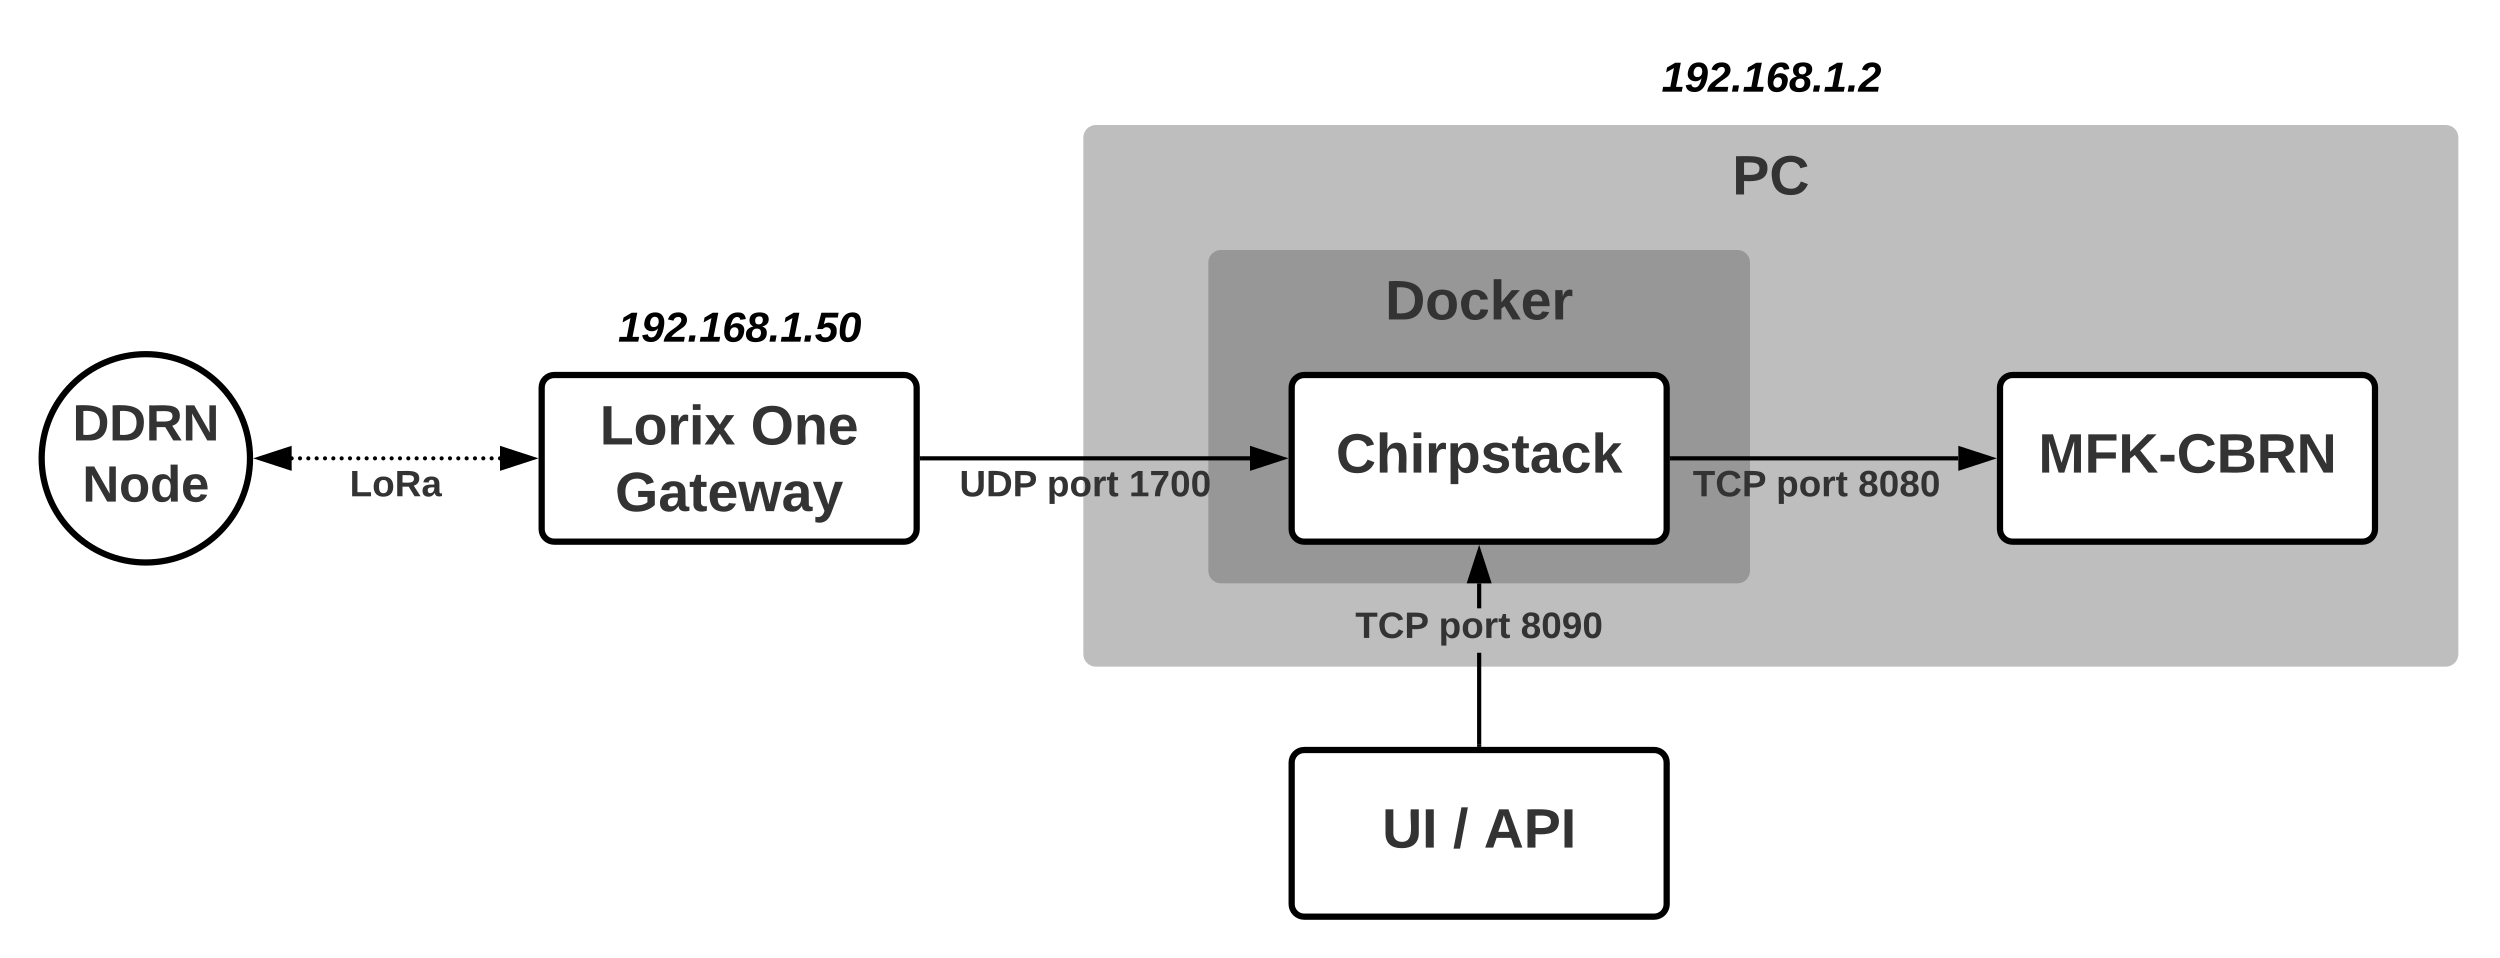 <svg xmlns="http://www.w3.org/2000/svg" xmlns:xlink="http://www.w3.org/1999/xlink" xmlns:lucid="lucid" width="1200" height="460"><g transform="translate(-160 -80)" lucid:page-tab-id="0_0"><path d="M0 0h1760v1360H0z" fill="#fff"/><path d="M420 220h189.33v40H420z" fill="none"/><use xlink:href="#a" transform="matrix(1,0,0,1,420,220) translate(36.667 24)"/><path d="M280 300c0 27.6-22.4 50-50 50s-50-22.4-50-50 22.4-50 50-50 50 22.4 50 50z" stroke="#000" stroke-width="3" fill="#fff"/><use xlink:href="#b" transform="matrix(1,0,0,1,185,255) translate(9.832 36.431)"/><use xlink:href="#c" transform="matrix(1,0,0,1,185,255) translate(14.551 65.764)"/><path d="M420 266c0-3.3 2.7-6 6-6h168c3.3 0 6 2.7 6 6v68c0 3.3-2.7 6-6 6H426c-3.3 0-6-2.7-6-6z" stroke="#000" stroke-width="3" fill="#fff"/><use xlink:href="#d" transform="matrix(1,0,0,1,432,272) translate(15.889 21.333)"/><use xlink:href="#e" transform="matrix(1,0,0,1,432,272) translate(88.333 21.333)"/><use xlink:href="#f" transform="matrix(1,0,0,1,432,272) translate(23.222 53.333)"/><path d="M301 300c0 .55-.44 1-1 1-.55 0-1-.45-1-1s.45-1 1-1c.56 0 1 .45 1 1zm4 0c0 .55-.45 1-1 1s-1-.45-1-1 .45-1 1-1 1 .45 1 1zm4 0c0 .55-.45 1-1 1s-1-.45-1-1 .45-1 1-1 1 .45 1 1zm4 0c0 .55-.45 1-1 1s-1-.45-1-1 .45-1 1-1 1 .45 1 1zm4 0c0 .55-.45 1-1 1s-1-.45-1-1 .45-1 1-1 1 .45 1 1zm4 0c0 .55-.45 1-1 1s-1-.45-1-1 .45-1 1-1 1 .45 1 1zm4 0c0 .55-.45 1-1 1s-1-.45-1-1 .45-1 1-1 1 .45 1 1zm4 0c0 .55-.45 1-1 1s-1-.45-1-1 .45-1 1-1 1 .45 1 1zm4 0c0 .55-.45 1-1 1s-1-.45-1-1 .45-1 1-1 1 .45 1 1zm4 0c0 .55-.45 1-1 1s-1-.45-1-1 .45-1 1-1 1 .45 1 1zm4 0c0 .55-.45 1-1 1s-1-.45-1-1 .45-1 1-1 1 .45 1 1zm4 0c0 .55-.45 1-1 1s-1-.45-1-1 .45-1 1-1 1 .45 1 1zm4 0c0 .55-.45 1-1 1s-1-.45-1-1 .45-1 1-1 1 .45 1 1zm4 0c0 .55-.45 1-1 1s-1-.45-1-1 .45-1 1-1 1 .45 1 1zm4 0c0 .55-.45 1-1 1s-1-.45-1-1 .45-1 1-1 1 .45 1 1zm4 0c0 .55-.45 1-1 1s-1-.45-1-1 .45-1 1-1 1 .45 1 1zm4 0c0 .55-.45 1-1 1s-1-.45-1-1 .45-1 1-1 1 .45 1 1zm4 0c0 .55-.45 1-1 1s-1-.45-1-1 .45-1 1-1 1 .45 1 1zm4 0c0 .55-.45 1-1 1s-1-.45-1-1 .45-1 1-1 1 .45 1 1zm4 0c0 .55-.45 1-1 1s-1-.45-1-1 .45-1 1-1 1 .45 1 1zm4 0c0 .55-.45 1-1 1s-1-.45-1-1 .45-1 1-1 1 .45 1 1zm4 0c0 .55-.45 1-1 1s-1-.45-1-1 .45-1 1-1 1 .45 1 1zm4 0c0 .55-.45 1-1 1s-1-.45-1-1 .45-1 1-1 1 .45 1 1zm4 0c0 .55-.45 1-1 1s-1-.45-1-1 .45-1 1-1 1 .45 1 1zm4 0c0 .55-.45 1-1 1s-1-.45-1-1 .45-1 1-1 1 .45 1 1zm4 0c0 .55-.45 1-1 1s-1-.45-1-1 .45-1 1-1 1 .45 1 1z"/><path d="M284.74 300l14.26-4.64v9.28zM415.26 300L401 304.64v-9.28z" stroke="#000" stroke-width="2"/><use xlink:href="#g" transform="matrix(1,0,0,1,327.852,304) translate(0 14.222)"/><path d="M680 146c0-3.3 2.7-6 6-6h648c3.3 0 6 2.7 6 6v248c0 3.3-2.7 6-6 6H686c-3.3 0-6-2.7-6-6z" stroke="#000" stroke-opacity="0" stroke-width="3" fill="#5e5e5e" fill-opacity=".4"/><use xlink:href="#h" transform="matrix(1,0,0,1,692,152) translate(299.519 21.333)"/><path d="M740 206c0-3.3 2.7-6 6-6h248c3.3 0 6 2.7 6 6v148c0 3.3-2.7 6-6 6H746c-3.3 0-6-2.7-6-6z" stroke="#000" stroke-opacity="0" stroke-width="3" fill="#5e5e5e" fill-opacity=".4"/><use xlink:href="#i" transform="matrix(1,0,0,1,752,212) translate(72.889 21.333)"/><path d="M780 266c0-3.3 2.7-6 6-6h168c3.3 0 6 2.7 6 6v68c0 3.3-2.7 6-6 6H786c-3.3 0-6-2.7-6-6z" stroke="#000" stroke-width="3" fill="#fff"/><use xlink:href="#j" transform="matrix(1,0,0,1,792,272) translate(9.259 34.833)"/><path d="M1120 266c0-3.3 2.7-6 6-6h168c3.3 0 6 2.7 6 6v68c0 3.3-2.7 6-6 6h-168c-3.3 0-6-2.7-6-6z" stroke="#000" stroke-width="3" fill="#fff"/><use xlink:href="#k" transform="matrix(1,0,0,1,1132,272) translate(6.444 34.833)"/><path d="M602.5 300H760" stroke="#000" stroke-width="2" fill="none"/><path d="M602.53 301h-1.03v-2h1.03z"/><path d="M775.26 300L761 304.64v-9.28z" stroke="#000" stroke-width="2"/><use xlink:href="#l" transform="matrix(1,0,0,1,620.536,304) translate(0.005 14.222)"/><use xlink:href="#m" transform="matrix(1,0,0,1,620.536,304) translate(42.03 14.222)"/><use xlink:href="#n" transform="matrix(1,0,0,1,620.536,304) translate(81.388 14.222)"/><path d="M962.5 300H1100" stroke="#000" stroke-width="2" fill="none"/><path d="M962.53 301h-1.03v-2h1.03z"/><path d="M1115.26 300l-14.26 4.64v-9.28z" stroke="#000" stroke-width="2"/><use xlink:href="#o" transform="matrix(1,0,0,1,972.543,304) translate(0.005 14.222)"/><use xlink:href="#m" transform="matrix(1,0,0,1,972.543,304) translate(40.054 14.222)"/><use xlink:href="#p" transform="matrix(1,0,0,1,972.543,304) translate(79.412 14.222)"/><path d="M915.33 100h189.34v40H915.33z" fill="none"/><use xlink:href="#q" transform="matrix(1,0,0,1,915.333,100) translate(42.222 24)"/><path d="M780 446c0-3.3 2.7-6 6-6h168c3.3 0 6 2.7 6 6v68c0 3.3-2.7 6-6 6H786c-3.3 0-6-2.7-6-6z" stroke="#000" stroke-width="3" fill="#fff"/><g><use xlink:href="#r" transform="matrix(1,0,0,1,792,452) translate(31.407 34.833)"/><use xlink:href="#s" transform="matrix(1,0,0,1,792,452) translate(65.407 34.833)"/><use xlink:href="#t" transform="matrix(1,0,0,1,792,452) translate(80.222 34.833)"/></g><path d="M871 437.5h-2v-44.17h2zm0-65.5h-2v-12h2z"/><path d="M871 438.5h-2v-1.03h2zM874.64 359h-9.28l4.64-14.26z"/><path d="M876 360h-12l6-18.5zm-9.26-2h6.52L870 347.97z"/><g><use xlink:href="#o" transform="matrix(1,0,0,1,810.543,372) translate(0.005 14.222)"/><use xlink:href="#m" transform="matrix(1,0,0,1,810.543,372) translate(40.054 14.222)"/><use xlink:href="#u" transform="matrix(1,0,0,1,810.543,372) translate(79.412 14.222)"/></g><defs><path d="M6 0l7-41h62l31-161-67 37 8-42 70-41h48L124-41h57l-8 41H6" id="v"/><path d="M57-63c1 32 46 34 62 12 12-16 20-37 25-64-30 46-125 30-118-42 6-58 37-94 96-94 58 0 82 45 75 106C187-59 151 20 56 0 29-6 13-26 8-55zm50-62c29 0 44-20 43-52 0-21-11-35-31-36-46-5-63 88-12 88" id="w"/><path d="M121-251c83 0 93 87 42 126-35 27-77 48-103 84h115l-7 41H-6C6-94 102-103 141-168c11-20 3-46-24-44-23 2-33 13-39 32l-47-10c12-38 39-61 90-61" id="x"/><path d="M8 0l10-54h51L59 0H8" id="y"/><path d="M189-94c-5 59-36 98-95 98-53 0-78-35-77-90 1-95 38-177 138-163 27 4 44 25 47 55l-47 7c-4-34-45-30-62-5-9 14-17 34-22 61 26-45 125-35 118 37zm-81-29c-49-6-61 88-10 88 46 5 60-88 10-88" id="z"/><path d="M35-185c2-48 38-66 89-66 44 1 76 17 76 59 0 37-25 55-56 62 24 7 40 24 40 54 0 56-41 80-97 80C37 4 5-16 5-63c0-41 29-59 63-67-20-10-33-26-33-55zm49 6c0 20 9 31 30 31 25 0 36-17 36-39 0-19-11-31-31-30-22 1-36 13-35 38zm50 101c0-21-11-34-35-34-29 0-42 18-43 46 0 23 13 35 35 35 28 0 43-19 43-47" id="A"/><path d="M137-85c4-43-51-49-69-23H20l36-140h148l-7 41H92l-15 59c40-35 118-7 110 57C197 2 56 37 11-33c-5-8-6-16-7-25l49-8c4 19 14 30 37 30 30-1 44-19 47-49" id="B"/><path d="M15-80c0-86 24-171 112-171 50 0 70 31 70 82C197-84 171 4 84 4 34 4 15-29 15-80zm134-92c6-42-44-55-60-23C72-160 55-94 68-46c4 6 9 12 19 11 56-6 53-82 62-137" id="C"/><g id="a"><use transform="matrix(0.056,0,0,0.056,0,0)" xlink:href="#v"/><use transform="matrix(0.056,0,0,0.056,11.111,0)" xlink:href="#w"/><use transform="matrix(0.056,0,0,0.056,22.222,0)" xlink:href="#x"/><use transform="matrix(0.056,0,0,0.056,33.333,0)" xlink:href="#y"/><use transform="matrix(0.056,0,0,0.056,38.889,0)" xlink:href="#v"/><use transform="matrix(0.056,0,0,0.056,50,0)" xlink:href="#z"/><use transform="matrix(0.056,0,0,0.056,61.111,0)" xlink:href="#A"/><use transform="matrix(0.056,0,0,0.056,72.222,0)" xlink:href="#y"/><use transform="matrix(0.056,0,0,0.056,77.778,0)" xlink:href="#v"/><use transform="matrix(0.056,0,0,0.056,88.889,0)" xlink:href="#y"/><use transform="matrix(0.056,0,0,0.056,94.444,0)" xlink:href="#B"/><use transform="matrix(0.056,0,0,0.056,105.556,0)" xlink:href="#C"/></g><path fill="#333" d="M24-248c120-7 223 5 221 122C244-46 201 0 124 0H24v-248zM76-40c74 7 117-18 117-86 0-67-45-88-117-82v168" id="D"/><path fill="#333" d="M240-174c0 40-23 61-54 70L253 0h-59l-57-94H76V0H24v-248c93 4 217-23 216 74zM76-134c48-2 112 12 112-38 0-48-66-32-112-35v73" id="E"/><path fill="#333" d="M175 0L67-191c6 58 2 128 3 191H24v-248h59L193-55c-6-58-2-129-3-193h46V0h-61" id="F"/><g id="b"><use transform="matrix(0.068,0,0,0.068,0,0)" xlink:href="#D"/><use transform="matrix(0.068,0,0,0.068,17.586,0)" xlink:href="#D"/><use transform="matrix(0.068,0,0,0.068,35.173,0)" xlink:href="#E"/><use transform="matrix(0.068,0,0,0.068,52.759,0)" xlink:href="#F"/></g><path fill="#333" d="M110-194c64 0 96 36 96 99 0 64-35 99-97 99-61 0-95-36-95-99 0-62 34-99 96-99zm-1 164c35 0 45-28 45-65 0-40-10-65-43-65-34 0-45 26-45 65 0 36 10 65 43 65" id="G"/><path fill="#333" d="M88-194c31-1 46 15 58 34l-1-101h50l1 261h-48c-2-10 0-23-3-31C134-8 116 4 84 4 32 4 16-41 15-95c0-56 19-97 73-99zm17 164c33 0 40-30 41-66 1-37-9-64-41-64s-38 30-39 65c0 43 13 65 39 65" id="H"/><path fill="#333" d="M185-48c-13 30-37 53-82 52C43 2 14-33 14-96s30-98 90-98c62 0 83 45 84 108H66c0 31 8 55 39 56 18 0 30-7 34-22zm-45-69c5-46-57-63-70-21-2 6-4 13-4 21h74" id="I"/><g id="c"><use transform="matrix(0.068,0,0,0.068,0,0)" xlink:href="#F"/><use transform="matrix(0.068,0,0,0.068,17.586,0)" xlink:href="#G"/><use transform="matrix(0.068,0,0,0.068,32.457,0)" xlink:href="#H"/><use transform="matrix(0.068,0,0,0.068,47.327,0)" xlink:href="#I"/></g><path fill="#333" d="M24 0v-248h52v208h133V0H24" id="J"/><path fill="#333" d="M135-150c-39-12-60 13-60 57V0H25l-1-190h47c2 13-1 29 3 40 6-28 27-53 61-41v41" id="K"/><path fill="#333" d="M25-224v-37h50v37H25zM25 0v-190h50V0H25" id="L"/><path fill="#333" d="M144 0l-44-69L55 0H2l70-98-66-92h53l41 62 40-62h54l-67 91 71 99h-54" id="M"/><g id="d"><use transform="matrix(0.074,0,0,0.074,0,0)" xlink:href="#J"/><use transform="matrix(0.074,0,0,0.074,16.222,0)" xlink:href="#G"/><use transform="matrix(0.074,0,0,0.074,32.444,0)" xlink:href="#K"/><use transform="matrix(0.074,0,0,0.074,42.815,0)" xlink:href="#L"/><use transform="matrix(0.074,0,0,0.074,50.222,0)" xlink:href="#M"/></g><path fill="#333" d="M140-251c80 0 125 45 125 126S219 4 139 4C58 4 15-44 15-125s44-126 125-126zm-1 214c52 0 73-35 73-88 0-50-21-86-72-86-52 0-73 35-73 86s22 88 72 88" id="N"/><path fill="#333" d="M135-194c87-1 58 113 63 194h-50c-7-57 23-157-34-157-59 0-34 97-39 157H25l-1-190h47c2 12-1 28 3 38 12-26 28-41 61-42" id="O"/><g id="e"><use transform="matrix(0.074,0,0,0.074,0,0)" xlink:href="#N"/><use transform="matrix(0.074,0,0,0.074,20.741,0)" xlink:href="#O"/><use transform="matrix(0.074,0,0,0.074,36.963,0)" xlink:href="#I"/></g><path fill="#333" d="M67-125c0 54 23 88 75 88 28 0 53-7 68-21v-34h-60v-39h108v91C232-14 192 4 140 4 58 4 20-42 15-125 8-236 126-280 215-234c19 10 29 26 37 47l-47 15c-11-23-29-39-63-39-53 1-75 33-75 86" id="P"/><path fill="#333" d="M133-34C117-15 103 5 69 4 32 3 11-16 11-54c-1-60 55-63 116-61 1-26-3-47-28-47-18 1-26 9-28 27l-52-2c7-38 36-58 82-57s74 22 75 68l1 82c-1 14 12 18 25 15v27c-30 8-71 5-69-32zm-48 3c29 0 43-24 42-57-32 0-66-3-65 30 0 17 8 27 23 27" id="Q"/><path fill="#333" d="M115-3C79 11 28 4 28-45v-112H4v-33h27l15-45h31v45h36v33H77v99c-1 23 16 31 38 25v30" id="R"/><path fill="#333" d="M231 0h-52l-39-155L100 0H48L-1-190h46L77-45c9-52 24-97 36-145h53l37 145 32-145h46" id="S"/><path fill="#333" d="M123 10C108 53 80 86 19 72V37c35 8 53-11 59-39L3-190h52l48 148c12-52 28-100 44-148h51" id="T"/><g id="f"><use transform="matrix(0.074,0,0,0.074,0,0)" xlink:href="#P"/><use transform="matrix(0.074,0,0,0.074,20.741,0)" xlink:href="#Q"/><use transform="matrix(0.074,0,0,0.074,35.556,0)" xlink:href="#R"/><use transform="matrix(0.074,0,0,0.074,44.37,0)" xlink:href="#I"/><use transform="matrix(0.074,0,0,0.074,59.185,0)" xlink:href="#S"/><use transform="matrix(0.074,0,0,0.074,79.926,0)" xlink:href="#Q"/><use transform="matrix(0.074,0,0,0.074,94.741,0)" xlink:href="#T"/></g><g id="g"><use transform="matrix(0.049,0,0,0.049,0,0)" xlink:href="#J"/><use transform="matrix(0.049,0,0,0.049,10.815,0)" xlink:href="#G"/><use transform="matrix(0.049,0,0,0.049,21.63,0)" xlink:href="#E"/><use transform="matrix(0.049,0,0,0.049,34.42,0)" xlink:href="#Q"/></g><path fill="#333" d="M24-248c93 1 206-16 204 79-1 75-69 88-152 82V0H24v-248zm52 121c47 0 100 7 100-41 0-47-54-39-100-39v80" id="U"/><path fill="#333" d="M67-125c0 53 21 87 73 88 37 1 54-22 65-47l45 17C233-25 199 4 140 4 58 4 20-42 15-125 8-235 124-281 211-232c18 10 29 29 36 50l-46 12c-8-25-30-41-62-41-52 0-71 34-72 86" id="V"/><g id="h"><use transform="matrix(0.074,0,0,0.074,0,0)" xlink:href="#U"/><use transform="matrix(0.074,0,0,0.074,17.778,0)" xlink:href="#V"/></g><path fill="#333" d="M190-63c-7 42-38 67-86 67-59 0-84-38-90-98-12-110 154-137 174-36l-49 2c-2-19-15-32-35-32-30 0-35 28-38 64-6 74 65 87 74 30" id="W"/><path fill="#333" d="M147 0L96-86 75-71V0H25v-261h50v150l67-79h53l-66 74L201 0h-54" id="X"/><g id="i"><use transform="matrix(0.074,0,0,0.074,0,0)" xlink:href="#D"/><use transform="matrix(0.074,0,0,0.074,19.185,0)" xlink:href="#G"/><use transform="matrix(0.074,0,0,0.074,35.407,0)" xlink:href="#W"/><use transform="matrix(0.074,0,0,0.074,50.222,0)" xlink:href="#X"/><use transform="matrix(0.074,0,0,0.074,65.037,0)" xlink:href="#I"/><use transform="matrix(0.074,0,0,0.074,79.852,0)" xlink:href="#K"/></g><path fill="#333" d="M114-157C55-157 80-60 75 0H25v-261h50l-1 109c12-26 28-41 61-42 86-1 58 113 63 194h-50c-7-57 23-157-34-157" id="Y"/><path fill="#333" d="M135-194c53 0 70 44 70 98 0 56-19 98-73 100-31 1-45-17-59-34 3 33 2 69 2 105H25l-1-265h48c2 10 0 23 3 31 11-24 29-35 60-35zM114-30c33 0 39-31 40-66 0-38-9-64-40-64-56 0-55 130 0 130" id="Z"/><path fill="#333" d="M137-138c1-29-70-34-71-4 15 46 118 7 119 86 1 83-164 76-172 9l43-7c4 19 20 25 44 25 33 8 57-30 24-41C81-84 22-81 20-136c-2-80 154-74 161-7" id="aa"/><g id="j"><use transform="matrix(0.074,0,0,0.074,0,0)" xlink:href="#V"/><use transform="matrix(0.074,0,0,0.074,19.185,0)" xlink:href="#Y"/><use transform="matrix(0.074,0,0,0.074,35.407,0)" xlink:href="#L"/><use transform="matrix(0.074,0,0,0.074,42.815,0)" xlink:href="#K"/><use transform="matrix(0.074,0,0,0.074,53.185,0)" xlink:href="#Z"/><use transform="matrix(0.074,0,0,0.074,69.407,0)" xlink:href="#aa"/><use transform="matrix(0.074,0,0,0.074,84.222,0)" xlink:href="#R"/><use transform="matrix(0.074,0,0,0.074,93.037,0)" xlink:href="#Q"/><use transform="matrix(0.074,0,0,0.074,107.852,0)" xlink:href="#W"/><use transform="matrix(0.074,0,0,0.074,122.667,0)" xlink:href="#X"/></g><path fill="#333" d="M230 0l2-204L168 0h-37L68-204 70 0H24v-248h70l56 185 57-185h69V0h-46" id="ab"/><path fill="#333" d="M76-208v77h127v40H76V0H24v-248h183v40H76" id="ac"/><path fill="#333" d="M195 0l-88-114-31 24V0H24v-248h52v113l112-113h60L142-143 257 0h-62" id="ad"/><path fill="#333" d="M14-72v-43h91v43H14" id="ae"/><path fill="#333" d="M182-130c37 4 62 22 62 59C244 23 116-4 24 0v-248c84 5 203-23 205 63 0 31-19 50-47 55zM76-148c40-3 101 13 101-30 0-44-60-28-101-31v61zm0 110c48-3 116 14 116-37 0-48-69-32-116-35v72" id="af"/><g id="k"><use transform="matrix(0.074,0,0,0.074,0,0)" xlink:href="#ab"/><use transform="matrix(0.074,0,0,0.074,22.148,0)" xlink:href="#ac"/><use transform="matrix(0.074,0,0,0.074,38.37,0)" xlink:href="#ad"/><use transform="matrix(0.074,0,0,0.074,57.556,0)" xlink:href="#ae"/><use transform="matrix(0.074,0,0,0.074,66.37,0)" xlink:href="#V"/><use transform="matrix(0.074,0,0,0.074,85.556,0)" xlink:href="#af"/><use transform="matrix(0.074,0,0,0.074,104.741,0)" xlink:href="#E"/><use transform="matrix(0.074,0,0,0.074,123.926,0)" xlink:href="#F"/></g><path fill="#333" d="M238-95c0 69-44 99-111 99C63 4 22-25 22-93v-155h51v151c-1 38 19 59 55 60 90 1 49-130 58-211h52v153" id="ag"/><g id="l"><use transform="matrix(0.049,0,0,0.049,0,0)" xlink:href="#ag"/><use transform="matrix(0.049,0,0,0.049,12.79,0)" xlink:href="#D"/><use transform="matrix(0.049,0,0,0.049,25.58,0)" xlink:href="#U"/></g><g id="m"><use transform="matrix(0.049,0,0,0.049,0,0)" xlink:href="#Z"/><use transform="matrix(0.049,0,0,0.049,10.815,0)" xlink:href="#G"/><use transform="matrix(0.049,0,0,0.049,21.63,0)" xlink:href="#K"/><use transform="matrix(0.049,0,0,0.049,28.543,0)" xlink:href="#R"/></g><path fill="#333" d="M23 0v-37h61v-169l-59 37v-38l62-41h46v211h57V0H23" id="ah"/><path fill="#333" d="M52 0c1-96 47-148 87-207H15v-41h169v40c-36 62-79 113-81 208H52" id="ai"/><path fill="#333" d="M101-251c68 0 84 54 84 127C185-50 166 4 99 4S15-52 14-124c-1-75 17-127 87-127zm-1 216c37-5 36-46 36-89s4-89-36-89c-39 0-36 45-36 89 0 43-3 85 36 89" id="aj"/><g id="n"><use transform="matrix(0.049,0,0,0.049,0,0)" xlink:href="#ah"/><use transform="matrix(0.049,0,0,0.049,9.877,0)" xlink:href="#ai"/><use transform="matrix(0.049,0,0,0.049,19.753,0)" xlink:href="#aj"/><use transform="matrix(0.049,0,0,0.049,29.63,0)" xlink:href="#aj"/></g><path fill="#333" d="M136-208V0H84v-208H4v-40h212v40h-80" id="ak"/><g id="o"><use transform="matrix(0.049,0,0,0.049,0,0)" xlink:href="#ak"/><use transform="matrix(0.049,0,0,0.049,10.815,0)" xlink:href="#V"/><use transform="matrix(0.049,0,0,0.049,23.605,0)" xlink:href="#U"/></g><path fill="#333" d="M138-131c27 9 52 24 51 61 0 53-36 74-89 74S11-19 11-69c0-35 22-54 51-61-78-25-46-121 38-121 51 0 83 19 83 66 0 30-18 49-45 54zm-38-16c24 0 32-13 32-36 1-23-11-34-32-34-22 0-33 12-32 34 0 22 9 36 32 36zm1 116c27 0 37-17 37-43 0-25-13-39-39-39-24 0-37 15-37 40 0 27 11 42 39 42" id="al"/><g id="p"><use transform="matrix(0.049,0,0,0.049,0,0)" xlink:href="#al"/><use transform="matrix(0.049,0,0,0.049,9.877,0)" xlink:href="#aj"/><use transform="matrix(0.049,0,0,0.049,19.753,0)" xlink:href="#al"/><use transform="matrix(0.049,0,0,0.049,29.63,0)" xlink:href="#aj"/></g><g id="q"><use transform="matrix(0.056,0,0,0.056,0,0)" xlink:href="#v"/><use transform="matrix(0.056,0,0,0.056,11.111,0)" xlink:href="#w"/><use transform="matrix(0.056,0,0,0.056,22.222,0)" xlink:href="#x"/><use transform="matrix(0.056,0,0,0.056,33.333,0)" xlink:href="#y"/><use transform="matrix(0.056,0,0,0.056,38.889,0)" xlink:href="#v"/><use transform="matrix(0.056,0,0,0.056,50,0)" xlink:href="#z"/><use transform="matrix(0.056,0,0,0.056,61.111,0)" xlink:href="#A"/><use transform="matrix(0.056,0,0,0.056,72.222,0)" xlink:href="#y"/><use transform="matrix(0.056,0,0,0.056,77.778,0)" xlink:href="#v"/><use transform="matrix(0.056,0,0,0.056,88.889,0)" xlink:href="#y"/><use transform="matrix(0.056,0,0,0.056,94.444,0)" xlink:href="#x"/></g><path fill="#333" d="M24 0v-248h52V0H24" id="am"/><g id="r"><use transform="matrix(0.074,0,0,0.074,0,0)" xlink:href="#ag"/><use transform="matrix(0.074,0,0,0.074,19.185,0)" xlink:href="#am"/></g><path fill="#333" d="M4 7l51-268h42L46 7H4" id="an"/><use transform="matrix(0.074,0,0,0.074,0,0)" xlink:href="#an" id="s"/><path fill="#333" d="M199 0l-22-63H83L61 0H9l90-248h61L250 0h-51zm-33-102l-36-108c-10 38-24 72-36 108h72" id="ao"/><g id="t"><use transform="matrix(0.074,0,0,0.074,0,0)" xlink:href="#ao"/><use transform="matrix(0.074,0,0,0.074,19.185,0)" xlink:href="#U"/><use transform="matrix(0.074,0,0,0.074,36.963,0)" xlink:href="#am"/></g><path fill="#333" d="M99-251c69 0 84 53 88 123 5 99-61 162-144 118-15-8-21-25-26-45l46-6c4 31 50 33 63 7 7-15 12-36 12-60-9 18-29 28-54 28-48 0-72-32-72-82 0-55 31-83 87-83zm-1 128c24 0 37-16 37-39 0-27-10-51-37-51-25 0-35 19-35 45 0 25 10 45 35 45" id="ap"/><g id="u"><use transform="matrix(0.049,0,0,0.049,0,0)" xlink:href="#al"/><use transform="matrix(0.049,0,0,0.049,9.877,0)" xlink:href="#aj"/><use transform="matrix(0.049,0,0,0.049,19.753,0)" xlink:href="#ap"/><use transform="matrix(0.049,0,0,0.049,29.63,0)" xlink:href="#aj"/></g></defs></g></svg>